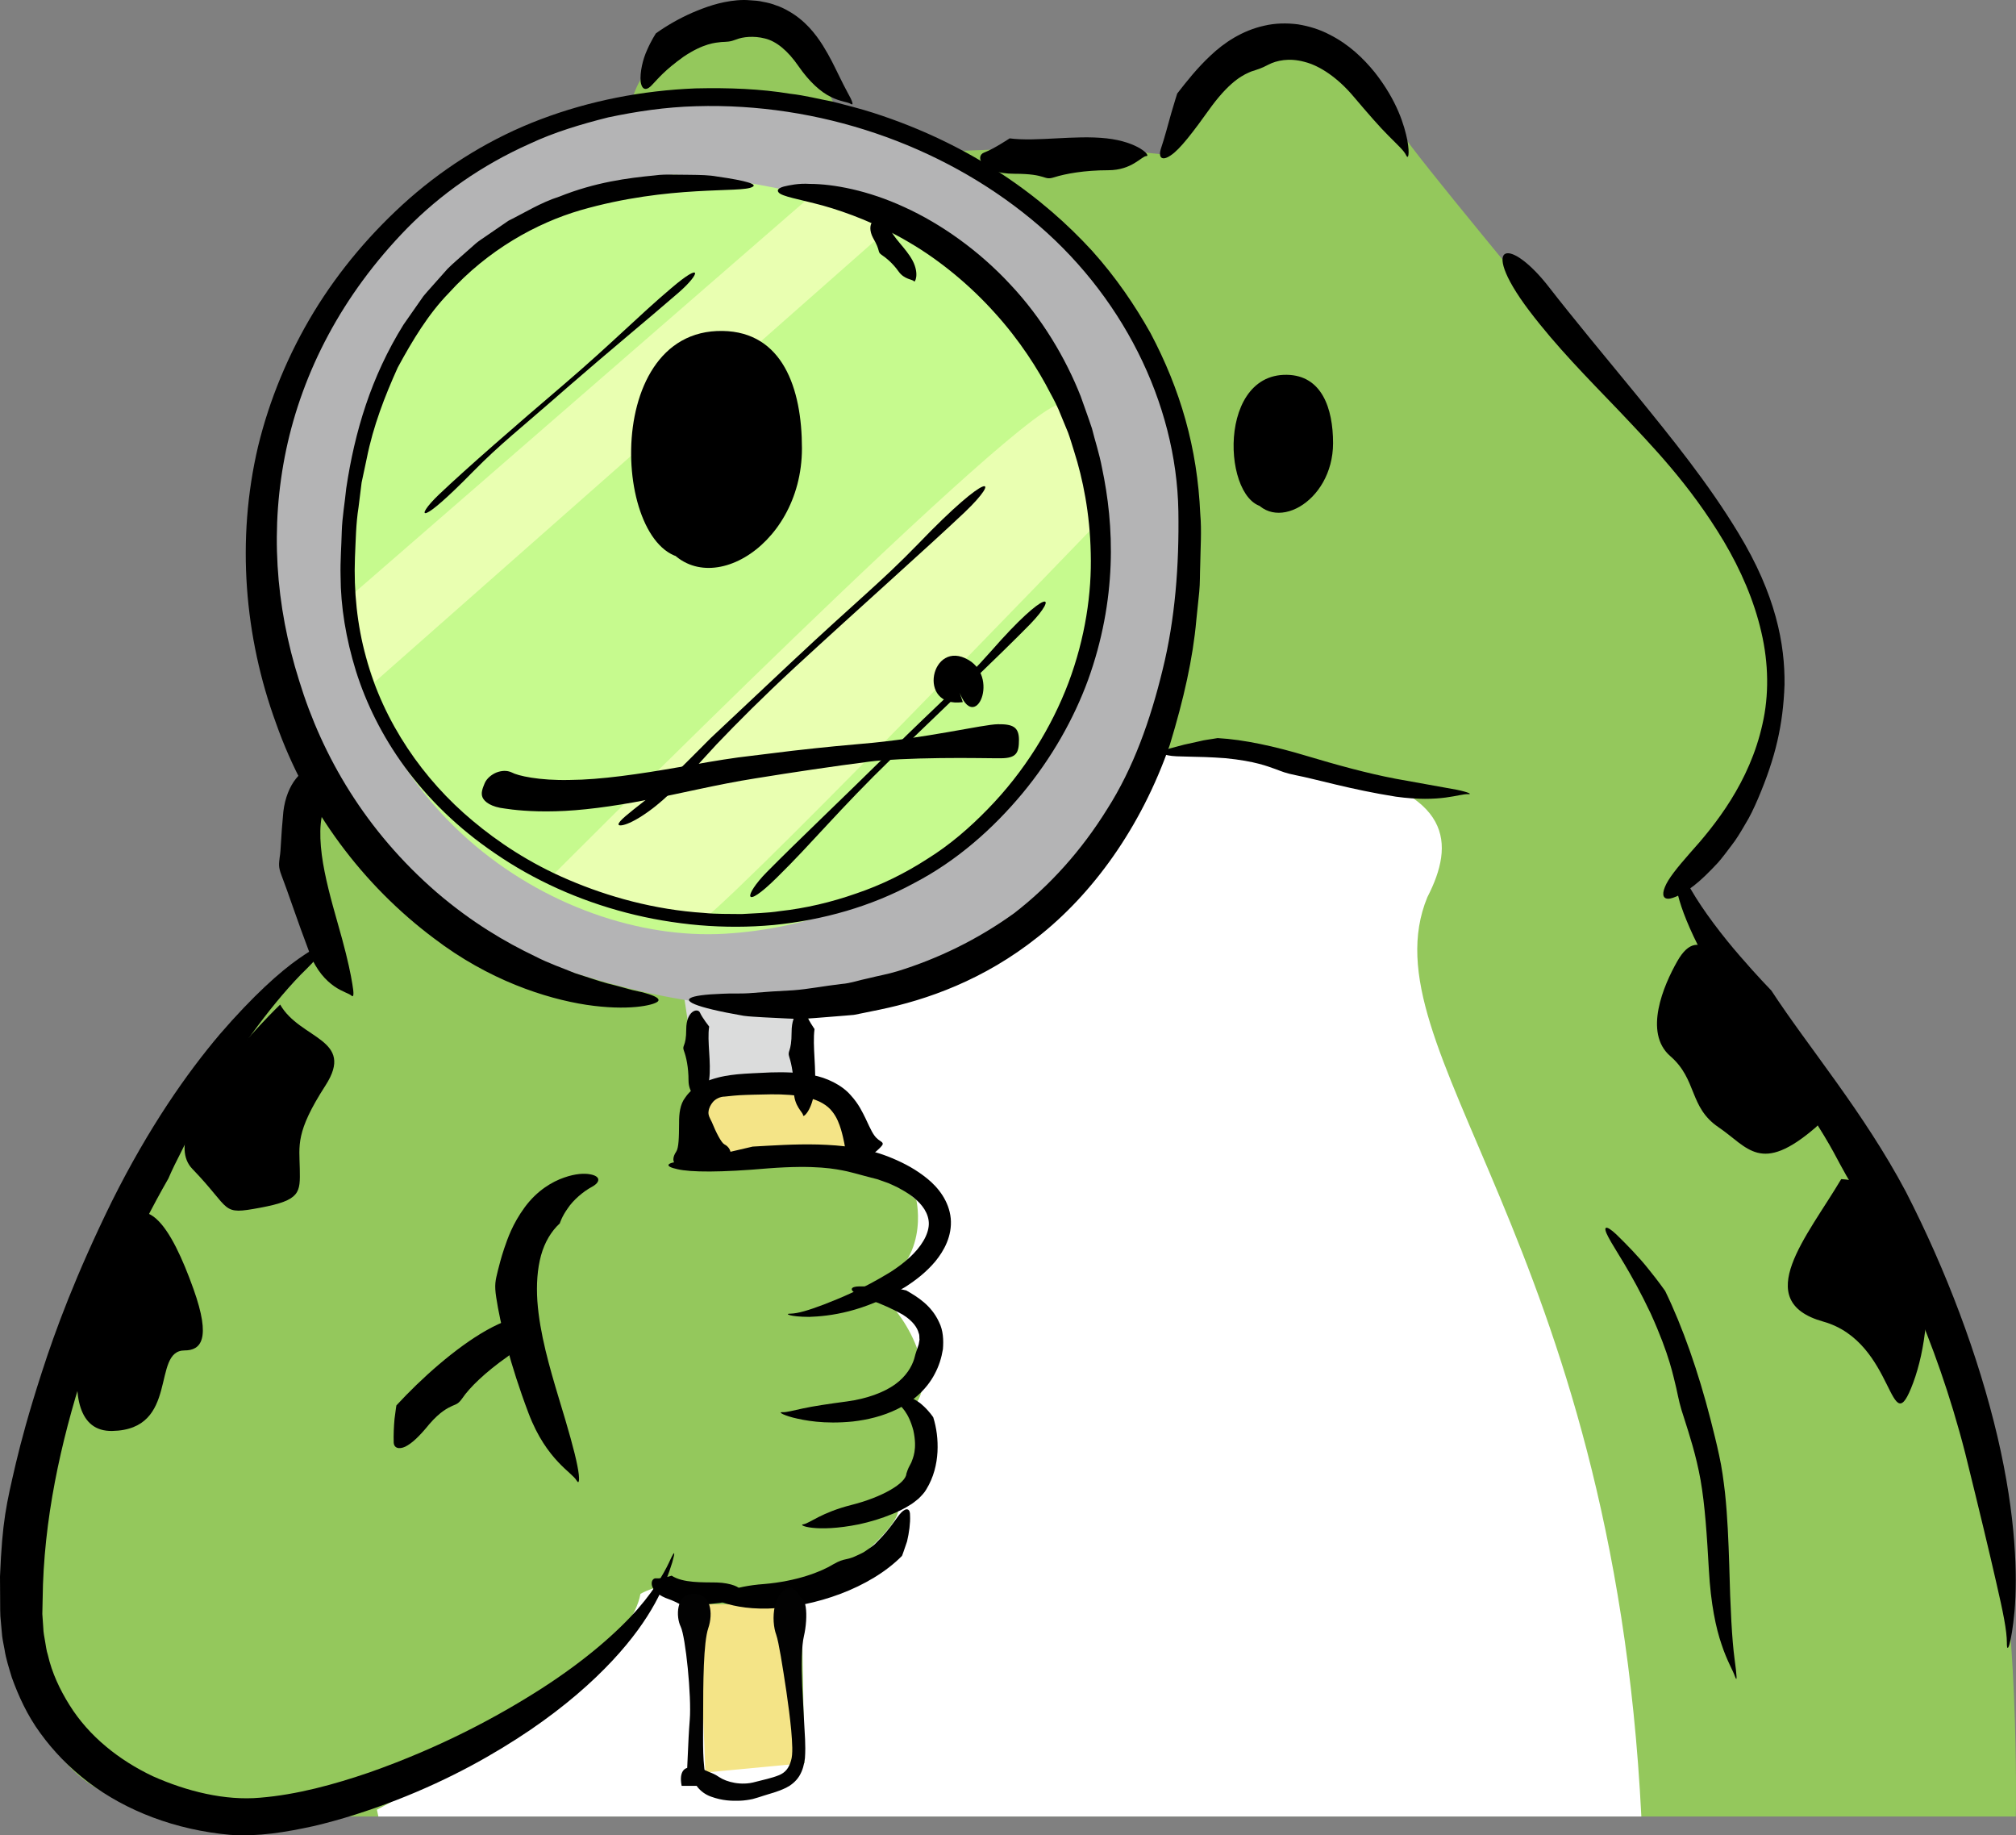 <?xml version="1.0" encoding="utf-8"?>
<!-- Generator: Adobe Illustrator 22.1.0, SVG Export Plug-In . SVG Version: 6.00 Build 0)  -->
<svg version="1.1" id="_x39_" xmlns="http://www.w3.org/2000/svg" xmlns:xlink="http://www.w3.org/1999/xlink" x="0px" y="0px"
	 viewBox="0 0 720 655.313" style="enable-background:new 0 0 720 655.313;" xml:space="preserve">
<rect x="0" y="0" width="720" height="655.313" fill="#808080" stroke="none"/>
<style type="text/css">
	.st0{fill:#94C85C;}
	.st1{fill:#F4E487;}
	.st2{fill:#DBDCDC;}
	.st3{fill:#B4B4B5;}
	.st4{fill:#C6FA8E;}
	.st5{fill:#E9FFB1;}
	.st6{fill:#FFFFFF;}
	.st7{fill:#020202;}
</style>
<g>
	<path class="st0" d="M719.934,648.586H81.797c-81.619,0-78.367-52.264-63.409-140.669C33.346,419.509,112.968,342.3,112.968,342.3
		s11.334,1.44,0-37.027C101.586,266.808,223.11,49.624,225.386,37.266c2.276-12.358,17.327-30.569,42.272-30.29
		c24.946,0.279,36.792,49.569,36.792,49.569s68.519-6.921,113.626-1.068c26.711-63.83,68.147-29.221,77.345-15.191
		c9.151,14.03,28.477,36.748,77.903,97.141c44.596,40.649,59.972,79.858,59.694,115.025c-0.325,35.214-30.799,62.344-30.799,62.344
		s-3.298,3.207,8.501,18.769c6.132,8.085,35.073,42.276,57.928,85.527c21.137,39.998,36.281,88.594,41.622,110.103
		C721.421,574.024,719.934,648.586,719.934,648.586z"/>
	<path class="st1" d="M248.981,572.847c0,0,0,34.947,0,47.885s6.521,22.014,19.721,19.221c13.201-2.793,18.432-11.868,17.562-16.755
		c-0.871-4.887,0-50.351,0-50.351H248.981z"/>
	<path class="st1" d="M248.969,411.749c-3.469-13.264,3.584-25.978,19.604-24.435s25.838-0.848,32.796,6.208
		s6.261,18.226,6.261,18.226l-44.128,1.284L248.969,411.749z"/>
	<polygon class="st2" points="248.981,387.083 243.897,353.022 269,341.852 289.04,360.701 286.264,391.292 	"/>
	<path class="st3" d="M310.843,355.708c-29.382,6.781-62.686,5.296-105.512-8.237c-42.825-13.533-117.565-62.244-112.328-153.597
		C98.943,90.277,168.815,28.561,272.831,37.266s157.351,91.682,153.861,158.005c-1.572,29.876-12.101,73.651-29.801,102.625
		C375.297,333.244,335.779,349.954,310.843,355.708z"/>
	<path class="st4" d="M240.399,62.356c-56.189,6.007-114.171,42.829-116.963,133.586c-2.792,90.757,75.074,140.889,135.27,137.465
		s115.345-45.312,130.005-92.087S382.428,109.99,319.6,79.662C278.412,63.297,240.399,62.356,240.399,62.356z"/>
	<path class="st5" d="M125.911,212.209L288.134,71.292l31.466,8.37L133.754,243.583C133.754,243.583,125.04,218.31,125.911,212.209z
		"/>
	<path class="st5" d="M248.635,329.955c4.374,1.154,142.887-142.826,142.887-142.826s-2.992-37.191-12.3-42.658
		c-9.308-5.467-184.047,170.273-184.047,170.273S232.799,330.921,248.635,329.955z"/>
	<path class="st6" d="M586.193,648.586H135.127c-0.326-1.531-0.511-2.416-0.511-2.416s88.681-46.781,94.116-77.071
		c11.009-5.948,16.491-0.417,18.721-0.975c2.23-0.558,4.459,64.76,4.459,64.76l35.397-3.346l-1.022-56.676
		c0,0,35.676-26.109,34.423-33.96c10.869-10.081,11.102-26.805,6.55-37.816c8.733-13.193-8.408-39.209-16.398-40.044
		c21.833-9.663,16.398-32.567,16.398-32.567l-19.65-16.725c0,0-7.154-20.44-14.262-20.44c-7.061,0-5.388-7.805-5.388-7.805
		l1.068-22.809c0,0,57.416-2.509,84.453-35.818c27.036-33.311,37.768-57.329,37.768-57.329s22.345-1.903,64.849,6.83
		c42.505,8.781,43.62,26.665,33.679,45.946C487.386,374.678,575.927,442.646,586.193,648.586z"/>
	<path d="M154.994,335.043c19.493,14.894,39.803,21.475,54.406,23.732c14.789,2.225,24.003,0.213,25.531-1.189
		c0.794-0.778-0.245-1.663-3.212-2.615c-1.479-0.474-3.443-0.966-5.897-1.465c-2.441-0.658-5.362-1.515-8.801-2.341
		c-3.421-0.925-7.295-2.311-11.691-3.693c-4.296-1.799-9.214-3.418-14.363-6.084c-10.398-4.961-22.501-12.029-34.995-22.75
		c-25.373-21.969-40.851-48.564-49.117-75.562c-8.556-27.019-10.466-54.854-4.645-82.521c5.857-27.595,19.766-55.106,43.283-79.151
		c11.74-11.918,26.393-22.371,43.759-30.106c8.61-4.042,18.064-6.898,27.936-9.38c9.971-2.105,20.446-3.704,31.415-3.99
		c43.864-1.32,87.205,13.665,119.514,40.166c32.368,26.483,52.106,65.667,52.732,104.457c0.304,19.336-1.166,38.624-5.625,56.571
		c-4.341,17.927-10.434,35.121-19.802,49.773c-9.137,14.738-20.473,27.343-33.266,37.206c-13.115,9.443-27.251,16.239-41.568,20.663
		c-3.489,1.071-7.004,1.663-10.311,2.509c-3.348,0.662-6.465,1.826-9.649,2.053c-6.306,0.719-12.053,1.883-17.361,2.259
		c-5.312,0.265-10.098,0.583-14.335,0.937c-4.242,0.397-7.921,0.093-11.024,0.306c-12.398,0.442-15.578,2.155-7.05,4.689
		c2.132,0.635,4.999,1.32,8.638,2.048c1.828,0.34,3.842,0.715,6.043,1.123c2.214,0.315,4.645,0.377,7.267,0.56
		c2.636,0.129,5.466,0.27,8.497,0.42c1.52,0.057,3.094,0.118,4.713,0.179c1.624-0.111,3.294-0.227,5.013-0.345
		c3.457-0.274,7.113-0.567,10.983-0.876c0.966-0.084,1.946-0.17,2.944-0.256c0.98-0.195,1.973-0.392,2.98-0.592
		c2.014-0.411,4.078-0.832,6.197-1.266c16.803-3.466,37.208-10.559,56.575-25.998c19.339-15.23,36.759-38.812,47.125-68.684
		c4.913-16.149,8.234-30.82,9.427-44.46c0.354-3.4,0.699-6.723,1.034-9.979c0.322-3.255,0.222-6.463,0.354-9.595
		c0.095-6.281,0.544-12.27,0.023-18.226c-1.039-23.725-7.104-44.472-17.774-64.638c-5.594-9.942-12.276-19.821-20.882-29.405
		c-8.697-9.468-19.13-18.746-31.991-27.255c-12.847-8.488-28.135-16.219-46.322-22.04c-4.541-1.459-9.309-2.64-14.19-3.913
		c-4.958-0.925-9.989-2.259-15.306-2.842c-10.538-1.747-21.871-2.194-33.811-1.917c-19.085,0.758-37.794,4.421-55.187,10.993
		c-17.402,6.562-33.275,16.328-46.88,28.221c-13.541,11.945-25.114,25.615-34.26,40.634c-9.105,15.021-15.828,31.245-19.888,47.929
		c-7.916,33.511-4.831,68.237,6.406,98.924C109.489,289.215,129.644,316.093,154.994,335.043z"/>
	<path d="M176.788,304.694c27.89,19.211,64.232,28.838,99.481,25.587c17.588-1.742,34.895-6.626,50.142-14.933
		c15.42-8.012,28.367-19.599,38.774-32.104c10.42-12.583,18.305-26.506,23.422-40.506c5.076-14.03,7.549-28.033,8.034-40.928
		c0.513-12.916-0.93-24.696-3.076-34.799c-0.953-5.09-2.504-9.677-3.57-13.991c-1.384-4.219-2.831-8.019-4.015-11.467
		c-5.33-13.556-13.854-28.003-25.155-39.978C349.652,89.509,336.051,79.891,323,73.964c-13.042-6.034-25.418-8.282-33.743-8.3
		c-4.142-0.27-7.358,0.49-9.273,0.928c-1.928,0.547-2.613,1.241-1.919,2.098c1.148,1.477,7.181,2.382,15.801,4.702
		c8.601,2.414,19.747,6.583,30.821,13.143c11.105,6.483,21.898,15.47,30.612,25.195c8.796,9.675,15.442,20.093,19.779,28.563
		c1.143,2.094,2.645,4.85,4.001,8.409c0.726,1.758,1.52,3.673,2.368,5.73c0.776,2.089,1.411,4.392,2.191,6.805
		c3.08,9.647,5.621,22.042,5.916,36.276c0.395,14.207-1.951,30.281-7.952,46.259c-6.038,15.931-15.751,31.746-28.793,45.086
		c-6.478,6.674-13.628,12.864-21.653,17.841c-7.912,5.12-16.468,9.334-25.386,12.335c-8.873,3.121-18.051,5.276-27.224,6.288
		c-4.564,0.715-9.159,0.755-13.687,1.046c-4.532-0.077-9.032,0.054-13.451-0.402c-17.733-1.152-34.192-5.78-48.223-11.768
		c-14.095-5.964-25.577-13.744-34.337-21.103c-17.615-14.649-31.874-35.178-38.129-58.413c-3.185-11.582-4.4-23.639-3.951-35.632
		c0.286-6.009,0.331-12.018,1.279-17.907c0.367-2.953,0.735-5.898,1.098-8.833c0.617-2.888,1.225-5.766,1.837-8.631
		c2.291-11.514,6.474-22.294,11.069-32.454c5.308-9.786,10.969-19.143,18.241-26.599c13.986-15.427,31.257-24.961,47.044-29.575
		c31.874-9.182,57.655-6.032,61.365-8.309c1.901-0.867-1.66-2.169-12.652-3.72c-2.74-0.508-5.97-0.563-9.695-0.606
		c-1.865-0.02-3.847-0.041-5.956-0.061c-2.114-0.036-4.351-0.045-6.705,0.295c-9.391,0.914-21.031,2.366-33.965,7.567
		c-6.632,2.11-12.357,5.741-18.142,8.604c-2.667,1.833-5.294,3.634-7.88,5.408c-1.266,0.916-2.618,1.704-3.783,2.708
		c-1.157,1.021-2.3,2.032-3.439,3.037c-2.246,2.042-4.573,3.927-6.646,6.013c-1.955,2.2-3.883,4.369-5.789,6.513
		c-0.939,1.08-1.915,2.116-2.804,3.214l-2.418,3.452c-1.597,2.287-3.176,4.55-4.741,6.789
		c-11.559,18.587-17.411,38.188-20.432,58.409c-0.499,5.095-1.429,10.203-1.597,15.427c-0.118,5.233-0.567,10.498-0.422,15.942
		c0.032,10.922,1.914,22.282,5.476,33.831C134.322,262.539,150.068,286.575,176.788,304.694z"/>
	<path d="M239.859,562.6c4.133,2.679,10.938,2.334,16.145,2.436c5.262,0.145,8.674,1.949,7.844,2.357
		c-0.817,0.209-1.588,4.217-6.687,4.925c-4.949,0.594-9.01,0.914-11.541,1.297c-2.486,0.222-1.334-0.758-7.939-3.069
		c-6.605-2.797-5.294-7.25-3.371-6.987c0.98,0.088,2.409-0.127,3.543-0.379C239.002,562.906,239.859,562.6,239.859,562.6z"/>
	<path d="M199.919,436.83c-2.935,2.674-5.371,6.596-6.7,11.442c-1.329,4.843-1.683,10.441-1.307,16.221
		c0.826,11.63,4.369,23.761,7.676,34.772c3.371,11.031,5.634,19.025,6.601,24.013c1.007,4.97,0.685,6.953-0.231,5.399
		c-0.885-1.561-3.411-3.219-6.66-6.692c-3.239-3.462-7.277-8.754-10.552-17.435c-6.546-17.299-10.125-32.02-11.523-41.298
		c-0.708-4.63-0.272-6.034,0.608-9.663c0.472-1.815,1.039-4.219,2.255-7.853c1.238-3.584,2.908-8.624,7.322-14.681
		c4.468-6.061,9.885-9.146,14.004-10.575c4.183-1.481,7.308-1.556,9.304-1.195c3.988,0.696,3.702,2.872,0.64,4.512
		c-3.121,1.665-6.696,4.759-8.638,7.722C200.65,434.389,199.919,436.83,199.919,436.83z"/>
	<path d="M268.797,409.401c7.041-0.388,14.884-0.955,23.349-0.746c8.415,0.252,17.656,1.13,26.557,4.916
		c4.423,1.858,8.538,4.058,12.516,7.309c3.847,3.114,7.717,7.971,8.334,14.177c0.54,6.265-2.404,11.532-5.485,15.298
		c-3.198,3.815-6.877,6.66-10.588,9.058c-15.07,9.232-27.437,10.537-34.428,10.788c-7.113-0.011-9.137-1.204-6.651-1.157
		c2.495-0.057,6.197-1.116,11.922-3.291c5.68-2.234,13.637-5.387,23.735-11.585c4.936-3.176,9.259-6.909,11.691-11.04
		c1.225-2.042,1.928-4.138,1.978-6.061c0.027-1.924-0.594-3.675-1.556-5.254c-1.996-3.171-5.281-5.487-8.361-7.166
		c-1.483-0.916-3.13-1.52-4.527-2.203c-1.452-0.508-2.799-0.98-4.033-1.415c-5.117-1.263-6.514-1.785-10.656-2.779
		c-4.146-0.88-11.146-2.38-28.213-1.082c-17.053,1.488-27.664,1.418-32.459,0.293c-4.804-1.023-3.92-2.271,0.953-2.786
		c4.89-0.569,11.341-1.896,16.59-3.096C264.737,410.349,268.797,409.401,268.797,409.401z"/>
	<path d="M323.653,460.755c4.001,2.282,8.996,5.324,11.741,11.358c1.479,2.942,1.624,6.415,1.365,9.607
		c-0.522,3.167-1.424,6.045-2.899,8.795c-2.89,5.621-7.98,9.96-13.265,12.544c-5.326,2.647-10.838,3.89-15.996,4.494
		c-10.352,1.037-17.361-0.388-21.412-1.395c-4.051-1.098-5.203-2.017-3.738-1.926c1.474,0.082,3.734-0.592,7.39-1.359
		c3.656-0.785,8.701-1.556,15.71-2.488c7.004-0.957,13.02-3.151,17.098-6.059c4.096-2.951,5.993-6.442,6.823-9.049
		c0.703-2.779,1.062-3.359,1.647-5.281c0.082-0.474,0.172-1.023,0.29-1.69c-0.136-0.615,0.077-1.461-0.308-2.33
		c-0.445-1.792-1.942-4.258-5.748-6.617c-7.903-4.43-14.036-5.771-16.481-7.377c-2.595-1.445-2.078-2.62,0.971-2.665
		c3.017-0.005,7.136,0.02,10.593,0.399C320.881,460.044,323.653,460.755,323.653,460.755z"/>
	<path d="M333.311,506.079c1.18,3.79,1.728,7.939,1.506,12.326c-0.245,4.364-1.32,9.06-4.024,13.442
		c-0.549,1.041-1.819,2.359-2.767,3.278c-1.007,0.796-2.064,1.717-3.08,2.273c-2.06,1.316-4.106,2.296-6.142,3.139
		c-4.078,1.697-8.111,2.879-11.985,3.722c-15.524,3.135-22.233,0.22-19.897,0.009c2.314-0.395,6.319-4.174,17.248-6.937
		c10.829-2.715,19.389-7.717,19.534-11.133c0.626-1.976,0.939-2.459,1.769-4.01c0.531-1.522,2.214-4.607,0.735-11.415
		c-1.778-6.687-4.5-8.704-6.079-10.239c-1.651-1.436-1.61-2.677,1.125-2.6c2.613,0.184,6.197,1.817,8.438,3.995
		C332.009,504.022,333.311,506.079,333.311,506.079z"/>
	<path d="M322.083,555.598c-11.359,11.471-31.134,18.242-47.611,18.741c-8.261,0.234-14.022-1.254-17.289-2.5
		c-3.28-1.338-4.133-2.384-2.953-2.3c2.441,0.116,7.304-3.162,18.704-3.956c11.527-0.971,20.265-4.328,24.66-7.043
		c2.277-1.259,2.908-1.452,4.899-1.885c1.016-0.195,2.25-0.612,4.038-1.474c0.907-0.411,1.987-0.898,3.053-1.71
		c1.102-0.776,2.491-1.606,3.656-2.931c4.981-4.945,6.859-8.643,8.642-10.491c1.806-1.819,3.216-1.479,3.139,1.121
		c0.141,2.586-0.345,6.134-1.066,9.185C322.991,553.193,322.151,555.695,322.083,555.598z"/>
	<path d="M253.273,366.544c-0.817,5.274,0.821,12.719,0,18.923c-0.817,6.202-4.092,8.683-4.092,7.753c0-0.932-3.28-2.792-3.28-7.445
		c0-4.652-0.817-8.373-1.633-10.546c-0.821-2.173,0.817-1.241,0.817-7.753c0-6.515,4.096-7.756,4.913-5.893
		C250.819,363.443,253.273,366.544,253.273,366.544z"/>
	<path d="M290.904,367.429c-0.817,6.086,0.817,14.674,0,21.833c-0.817,7.157-4.096,10.019-4.096,8.947
		c0-1.075-3.275-3.221-3.275-8.59s-0.817-9.661-1.638-12.168s0.821-1.431,0.821-8.947c0-7.515,4.092-8.949,4.909-6.801
		C288.445,363.849,290.904,367.429,290.904,367.429z"/>
	<path d="M60.145,420.781C48.709,440.7,38.129,463.969,29.887,489.47c-8.193,25.444-14.376,53.321-14.657,81.535l-0.113,5.285
		l0.34,4.929c0.032,1.656,0.381,3.262,0.653,4.877c0.299,1.611,0.458,3.255,0.984,4.809c1.452,6.395,4.273,12.385,7.739,17.911
		c6.932,11.149,17.751,19.728,29.778,25.41c12.103,5.396,25.781,8.779,38.275,7.656c13.129-1.064,26.439-4.718,39.019-9.019
		c25.228-8.867,45.624-19.785,61.492-29.952c15.9-10.233,27.097-20.175,34.332-28.375c7.186-8.261,10.37-14.729,11.768-17.845
		c1.47-3.133,1.733-2.788,0.608,1.141c-2.364,7.638-7.027,19.776-21.476,35.203c-7.181,7.665-16.69,16.085-29.288,24.678
		c-12.616,8.529-28.226,17.435-47.892,25.068c-9.835,3.786-19.661,6.957-29.501,9.257c-9.881,2.148-19.702,3.824-29.805,3.105
		c-19.471-1.767-37.013-8.484-50.614-18.809c-6.768-5.158-12.507-11.129-17.116-17.487c-4.664-6.354-7.803-13.259-10.203-19.916
		c-1.007-3.396-2.1-6.68-2.59-9.976c-0.29-1.638-0.667-3.246-0.857-4.841c-0.145-1.601-0.29-3.176-0.426-4.72
		c-0.386-3.171-0.227-5.889-0.286-8.64c-0.018-2.727-0.032-5.347-0.05-7.853c0.83-19.971,2.214-25.605,5.734-40.724
		c1.815-7.556,4.419-17.444,9.236-32.297c4.791-14.856,12.076-34.627,25.037-61.029c13.147-26.327,26.756-45.715,38.501-59.57
		c11.89-13.774,21.53-22.348,28.176-26.98c13.292-9.25,12.344-5.589,0.653,5.759c-11.414,11.796-24.139,29.65-32.876,44.998
		c-4.514,7.59-7.975,14.604-10.457,19.617C61.438,417.635,60.145,420.781,60.145,420.781z"/>
	<path d="M141.58,501.801c8.801-9.539,21.013-20.524,32.282-26.885c5.639-3.139,9.926-4.496,12.856-5.081
		c2.881-0.599,4.464-0.236,3.734,0.429c-1.316,1.207-0.844,8.191-9.109,14.064c-8.134,5.71-13.705,11.192-16.245,14.96
		c-1.32,1.853-1.914,2.003-3.552,2.688c-1.538,0.715-4.273,1.953-8.243,6.553c-3.738,4.587-6.256,6.848-8.538,8.001
		c-2.314,1.093-4.214,0.519-4.16-1.742c-0.077-2.241,0.041-5.401,0.295-8.141c0.181-1.359,0.34-2.563,0.458-3.43
		C141.471,502.307,141.58,501.801,141.58,501.801z"/>
	<path d="M248.165,199.117c-28.703,5.199-35.267-81.664,9.903-80.949c21.403,0.34,28.34,20.434,28.34,41.899
		c0,36.668-37.785,56.83-50.659,31.217"/>
	<path d="M453.823,180.961c-16.712,3.026-20.532-47.55,5.766-47.132c12.462,0.195,16.504,11.895,16.504,24.394
		c0,21.35-22.002,33.089-29.496,18.177"/>
	<path d="M317.692,81.052c0.998,3.709,5.793,7.37,8.261,12.041c2.477,4.782,0.78,8.06,0.449,7.327
		c-0.404-0.69-3.452-0.59-5.48-3.491c-2.087-2.953-4.509-4.897-6.12-5.979c-1.588-1.146-0.154-1.105-2.99-5.993
		c-1.365-2.554-1.084-4.584-0.399-5.569c0.68-1.005,1.742-1.141,2.305-0.583C314.802,80.016,317.692,81.052,317.692,81.052z"/>
	<path d="M234.27,11.892c3.838-2.736,8.102-5.195,12.847-7.3c4.786-2.046,9.894-3.929,16.109-4.485
		c1.61-0.129,3.189-0.154,4.677-0.007c1.515,0.088,3.035,0.166,4.609,0.551c1.561,0.293,3.117,0.635,4.65,1.263
		c1.556,0.504,3.03,1.207,4.446,2.035c5.802,3.228,9.654,8.121,12.267,12.279c2.649,4.244,4.201,7.635,5.548,10.351
		c1.311,2.724,2.382,4.757,3.248,6.39c1.801,3.144,2.359,4.87,1.166,4.124c-1.13-0.733-3.602-0.728-7.095-2.497
		c-3.525-1.645-7.726-5.415-11.55-10.952c-3.833-5.573-7.957-8.949-12.04-9.913c-3.992-1.025-7.943-0.549-10.112,0.331
		c-2.413,0.925-3.216,0.821-5.43,0.948c-2.091,0.238-6.269,0.424-13.419,5.195c-6.968,4.981-9.223,7.96-11.16,9.949
		c-1.792,2.064-3.697,2.488-4.228-0.996c-0.299-3.305,0.735-7.948,2.323-11.36C232.641,14.326,234.27,11.892,234.27,11.892z"/>
	<path d="M360.585,49.406c9.654,1.261,23.286-1.261,34.645-0.002c11.359,1.263,15.905,6.32,14.199,6.32
		c-1.706,0-5.113,5.058-13.632,5.058s-15.333,1.261-19.307,2.522c-3.983,1.266-2.273-1.261-14.204-1.261
		c-11.926,0-14.199-6.32-10.788-7.581C354.905,53.197,360.585,49.406,360.585,49.406z"/>
	<path d="M420.439,33.389c3.321-4.262,7.054-9.037,11.954-13.61c4.804-4.555,11.3-8.89,19.158-10.611
		c3.87-0.91,7.971-0.991,11.999-0.476c3.983,0.649,7.857,1.849,11.232,3.638c6.9,3.45,12.117,8.47,16.232,13.542
		c8.107,10.332,10.552,19.041,11.6,24.156c0.93,5.195,0.29,7.043-0.426,5.406c-0.749-1.642-2.985-3.614-6.206-6.873
		c-3.262-3.23-7.295-7.885-12.743-14.298c-5.439-6.41-11.759-10.763-17.311-12.165c-5.535-1.533-10.039-0.49-12.875,0.96
		c-2.817,1.484-3.647,1.622-6.197,2.475c-2.4,1.03-6.932,2.792-14.027,12.236c-6.85,9.586-11.486,15.643-14.753,17.732
		c-3.176,2.169-4.546,0.728-3.371-2.715c1.175-3.446,2.432-8.257,3.561-12.254C419.414,36.549,420.439,33.389,420.439,33.389z"/>
	<path d="M553.1,102.38c-6.56-8.425-12.811-12.812-15.37-11.825c-2.486,0.93-1.284,7.547,8.383,20.343
		c9.858,12.986,20.496,23.691,32.246,35.936c11.6,12.308,25.005,25.943,37.263,46.413c6.061,10.226,10.865,21.248,13.428,32.467
		c2.627,11.197,2.758,22.575,0.404,32.823c-4.564,20.713-16.808,36.011-26.058,46.243c-4.487,5.12-7.662,9.049-8.796,11.963
		c-1.175,2.865-0.558,4.482,1.869,4.09c2.35-0.467,6.827-2.638,12.521-8.137c1.424-1.375,2.949-2.928,4.564-4.668
		c1.574-1.785,3.121-3.877,4.804-6.111c1.737-2.191,3.298-4.798,4.922-7.606c1.719-2.738,3.194-5.902,4.65-9.296
		c6.161-14.515,8.901-26.139,9.4-40.534c0.177-14.273-3.012-32.068-16.54-54.255c-10.711-17.718-23.848-33.869-35.897-48.695
		C572.757,126.765,561.62,113.347,553.1,102.38z"/>
	<path d="M182.781,275.811c2.06,1.157,9.767,2.947,20.759,2.679c10.956-0.066,24.892-2.101,38.982-4.573
		c7.059-1.218,14.177-2.522,21.136-3.473c6.873-0.844,13.433-1.649,19.33-2.373c11.799-1.347,20.986-2.182,24.706-2.486
		c22.642-1.867,43.51-6.964,48.709-6.996c5.163-0.054,7.508,0.891,7.512,5.558c0.005,4.68-0.916,6.558-6.433,6.599
		c-2.758,0.039-11.967-0.2-21.762-0.061c-9.794,0.109-20.169,0.585-25.209,1.257c-13.165,1.71-27.142,3.775-40.833,6
		c-13.492,2.112-26.679,5.437-38.946,7.712c-12.217,2.373-23.427,3.806-32.354,4.017c-8.919,0.259-15.474-0.565-17.978-0.957
		c-5.026-0.558-7.336-2.398-8.043-3.942c-0.721-1.62,0.023-3.341,0.726-5.074c0.721-1.726,2.418-3.119,4.205-3.863
		C179.056,275.158,181.002,274.972,182.781,275.811z"/>
	<path d="M434.87,263.539c9.463,0.522,20.646,3.008,31.524,6.286c10.883,3.251,21.834,6.292,32.037,8.227
		c10.275,1.849,17.497,3.148,21.802,3.924c4.328,0.901,5.675,1.638,4.078,1.597c-3.148-0.213-9.676,3.117-25.817,0.876
		c-16.032-2.529-28.503-6.263-35.761-7.665c-3.634-0.751-4.582-1.193-7.267-2.198c-2.699-0.928-7.095-2.813-17.81-3.865
		c-10.706-0.814-17.239-0.329-20.378-1c-3.139-0.567-2.831-1.667,0.327-2.429c1.574-0.417,3.411-0.907,5.294-1.409
		c1.914-0.422,3.865-0.853,5.621-1.239c1.76-0.46,3.357-0.592,4.5-0.808C434.171,263.65,434.87,263.539,434.87,263.539z"/>
	<path d="M343.858,250.698c-16.722,2.33-11.31-22.927,2.064-15.046c11.609,6.841,1.415,28.105-4.038,9.123"/>
	<path d="M632.626,353.685c13.374,20.447,32.926,43.367,48.042,71.826c14.399,28.046,25.926,58.592,32.713,87.439
		c6.764,28.87,7.122,50.004,6.111,62.219c-1.161,12.265-2.808,15.797-2.749,11.439c0.005-4.385-1.343-10.959-3.793-21.57
		c-2.413-10.625-5.916-25.265-11.083-46.141c-10.702-41.772-26.466-73.051-36.791-89.826c-5.24-8.275-6.519-10.786-10.216-17.668
		c-3.774-6.885-10.42-17.795-28.566-42.46c-9.014-12.394-15.624-22.915-19.947-31.526c-4.31-8.622-6.573-15.114-7.417-19.401
		c-1.701-8.556,0.925-7.84,5.036-0.336c4.305,7.488,11.314,16.645,17.47,23.707C627.554,348.479,632.626,353.685,632.626,353.685z"
		/>
	<path d="M594.7,460.952c6.26,12.853,11.877,28.967,16.209,45.883c1.071,4.258,2.146,8.422,3.08,12.841
		c1.003,4.462,1.556,8.919,2.082,13.329c0.93,8.813,1.238,17.394,1.506,25.476c0.395,16.158,1.012,27.146,1.887,33.685
		c0.88,6.503,1.021,8.708,0.163,6.424c-0.771-2.284-2.804-5.462-4.763-11.374c-2.028-5.877-3.87-14.468-4.555-26.69
		c-0.685-12.199-1.388-23.083-2.967-32.082c-1.588-8.86-4.024-16.244-5.721-21.595c-1.792-5.337-2.01-6.925-2.953-11.226
		c-1.08-4.221-2.273-11.498-9.146-26.663c-7.113-15.005-12.911-22.976-15.084-27.191c-2.246-4.165-0.889-4.489,2.749-1.08
		c3.543,3.434,8.243,8.223,11.622,12.528C592.273,457.461,594.7,460.952,594.7,460.952z"/>
	<path d="M115.445,289.455c-1.742,5.564-1.139,13.74,0.49,21.815c1.624,8.155,4.174,16.453,6.233,23.938
		c2.055,7.517,3.13,12.778,3.67,16.144c0.563,3.264,0.572,4.977-0.327,4.149c-0.844-0.808-3.126-1.266-6.097-3.305
		c-2.908-2.017-6.437-5.605-8.769-11.73c-4.627-12.188-7.825-22.06-10.153-28.035c-1.13-2.99-0.866-3.954-0.59-6.447
		c0.467-2.556,0.349-6.444,1.297-16.205c0.581-4.918,2.3-9.019,4.514-11.766c2.173-2.799,4.854-4.008,6.56-4.144
		c3.57-0.129,3.643,2.341,2.604,3.986c-1.152,1.885-1.202,4.963-0.699,7.352C114.647,287.616,115.445,289.455,115.445,289.455z"/>
	<path d="M242.408,104.435c7.717-6.735,8.696-11.253-2.708-1.511c-11.659,9.865-20.85,19.379-38.157,34.207
		c-17.343,14.79-34.795,29.968-44.653,39.331c-4.809,4.582-6.365,7.413-4.459,6.642c1.919-0.758,7.172-5.179,16.495-14.69
		c10.03-10.153,15.642-14.248,33.67-30.054C217.045,125.778,232.383,113.143,242.408,104.435z"/>
	<path d="M230.028,286.089c-5.421,4.246-9.15,7.132-9.123,8.246c-0.086,0.969,4.282,0.463,12.702-6.086
		c8.474-6.714,14.789-14.413,22.329-22.486c7.644-8.001,16.445-16.825,27.977-27.509c23.141-21.33,47.035-42.498,60.662-55.392
		c13.256-12.646,8.955-15.321-16.536,11.222c-13.741,14.15-21.44,19.887-45.61,42.566c-9.663,9.078-19.489,18.315-28.58,26.858
		C244.976,272.345,237.155,280.618,230.028,286.089z"/>
	<path d="M273.86,311.384c-8.293,8.436-8.61,14.068,3.661,1.892c12.575-12.317,22.147-24.229,41.024-42.53
		c18.913-18.256,38.275-36.596,49.267-47.779c10.643-11.006,6.392-13.615-13.832,9.509c-10.938,12.322-17.293,17.233-36.959,36.702
		C301.279,284.696,284.639,300.48,273.86,311.384z"/>
	<path d="M256.395,384.757c-0.953,0.236-1.946,0.551-2.944,0.889c-1.175,0.399-2.35,0.946-3.411,1.518
		c-1.488,0.833-3.67,2.282-5.312,4.734c-1.86,2.393-2.227,5.771-2.196,9.167c-0.041,5.049-0.104,8.779-1.048,10.178
		c-1.238,1.819-1.443,3.7,0.082,4.693c1.529,0.941,4.845,1.393,10.997,1.42c5.031-0.039,7.535-2.243,8.188-4.165
		c0.68-1.973-0.358-3.743-2.064-4.607c-1.093-0.588-2.976-4.278-4.478-7.973c-0.594-1.248-1.37-2.4-1.157-3.759
		c0.136-1.279,0.785-2.352,1.284-3.019c0.98-1.429,2.949-2.305,4.455-2.284c0.526-0.009,2.436-0.313,5.358-0.495
		c2.853-0.163,7.027-0.234,11.291-0.315c4.269-0.027,8.887,0.197,12.929,1.148c4.11,0.935,7.136,2.731,8.842,4.968
		c1.742,2.162,2.536,4.505,3.139,6.422c0.581,1.955,0.907,3.539,1.17,4.82c0.504,2.776,0.699,3.861,0.894,4.927
		c0.522,2.541,5.258,2.096,8.306-0.229c1.588-1.068,2.976-2.348,3.82-3.226c0.835-0.891,1.102-1.372-0.023-2.082
		c-1.102-0.715-1.973-1.372-3.144-3.498c-0.603-1.073-1.243-2.525-2.259-4.666c-1.057-2.087-2.323-5.034-5.326-8.305
		c-3.13-3.618-8.615-6.27-13.668-7.161c-5.131-1.012-10.257-1.075-14.875-0.939c-2.246,0.104-4.405,0.206-6.401,0.299
		c-1.996,0.093-3.906,0.22-5.594,0.381C259.856,383.929,257.293,384.501,256.395,384.757z"/>
	<path d="M100.053,358.693c7.163,12.517,26.974,12.163,16.173,28.911c-10.801,16.747-9.304,21.291-9.159,29.768
		c0.15,8.475,0.318,11.16-14.095,13.848c-14.417,2.688-9.939,0.962-24.266-13.848C54.375,402.559,100.053,358.693,100.053,358.693z"
		/>
	<path d="M40.044,443.274c11.001-22.593,21.326-4.634,29.047,16.956c6.496,18.161,2.527,21.951-3.171,21.951
		c-11.972,0-1.692,28.328-25.876,28.752C15.864,511.36,32.69,458.38,40.044,443.274z"/>
	<path d="M599.069,343.153c-4.936,8.64-12.194,25.576-2.531,33.951c9.663,8.373,6.641,18.211,17.221,25.383
		c10.579,7.175,14.993,17.081,34.763,0c9.391-8.107-8.52-25.919-20.305-41.691C615.178,343.348,607.23,328.862,599.069,343.153z"/>
	<path d="M657.581,421.006c-12.081,20.397-32.527,43.567-6.433,50.875c26.094,7.313,23.554,44.882,32.137,21.84
		C691.872,470.683,692.335,423.279,657.581,421.006z"/>
	<g>
		<path class="st7" d="M251.123,612.886c0-11.957,0.1-26.495,1.842-31.576c1.737-5.083,1.161-12.707-5.802-12.199
			c-5.693,0.415-5.798,8.132-4.06,11.691c1.737,3.559,3.924,24.911,3.239,33.282c-0.658,8.096-0.776,17.621-1.311,23.564h5.848
			l0.059-0.812c0.581-6.1-9.286-9.151-7.544,0.508l0.068,0.304h8.991C250.787,628.191,251.123,624.105,251.123,612.886z"/>
		<path class="st7" d="M287.483,627.75c0.331-4.814-0.113-8.835-0.313-13.218c-0.231-4.265-0.458-8.495-0.671-12.433
			c-0.331-7.851-0.195-14.502,0.612-17.893c0.785-3.389,1.08-7.538,0.653-10.385c-0.227-1.443-0.631-2.468-1.411-3.155
			c-1.016-0.445-1.211-2.019-2.618-3.094c-0.549-0.456-1.207-0.746-1.996-0.703c-0.817,0.168-1.774,0.846-2.395,1.504
			c-1.352,1.415-2.141,3.246-2.604,5.115c-0.866,3.716-0.426,7.76,0.49,10.235c0.885,2.509,2.246,11.058,3.634,20.316
			c0.676,4.634,1.311,9.466,1.719,13.848c0.354,4.346,0.667,8.411-0.082,10.784c-0.717,2.579-2.005,4.296-4.455,5.233
			c-2.432,0.991-5.453,1.586-8.302,2.341c-4.963,1.42-10.234,0.073-12.929-1.742c-1.338-0.93-2.404-1.343-3.634-1.835
			c-1.184-0.479-2.409-1.191-3.561-1.313c-1.089-0.134-2.191,0.515-2.155,2.792c-0.014,2.23,2.327,5.898,6.478,7.354
			c4.078,1.477,7.354,1.552,10.416,1.452c1.529-0.066,3.008-0.288,4.478-0.603c1.647-0.422,2.627-0.808,3.833-1.173
			c2.368-0.787,4.863-1.295,8.08-2.849c1.583-0.787,3.452-2.157,4.695-4.167C286.689,632.144,287.193,630.001,287.483,627.75z"/>
	</g>
</g>
</svg>
